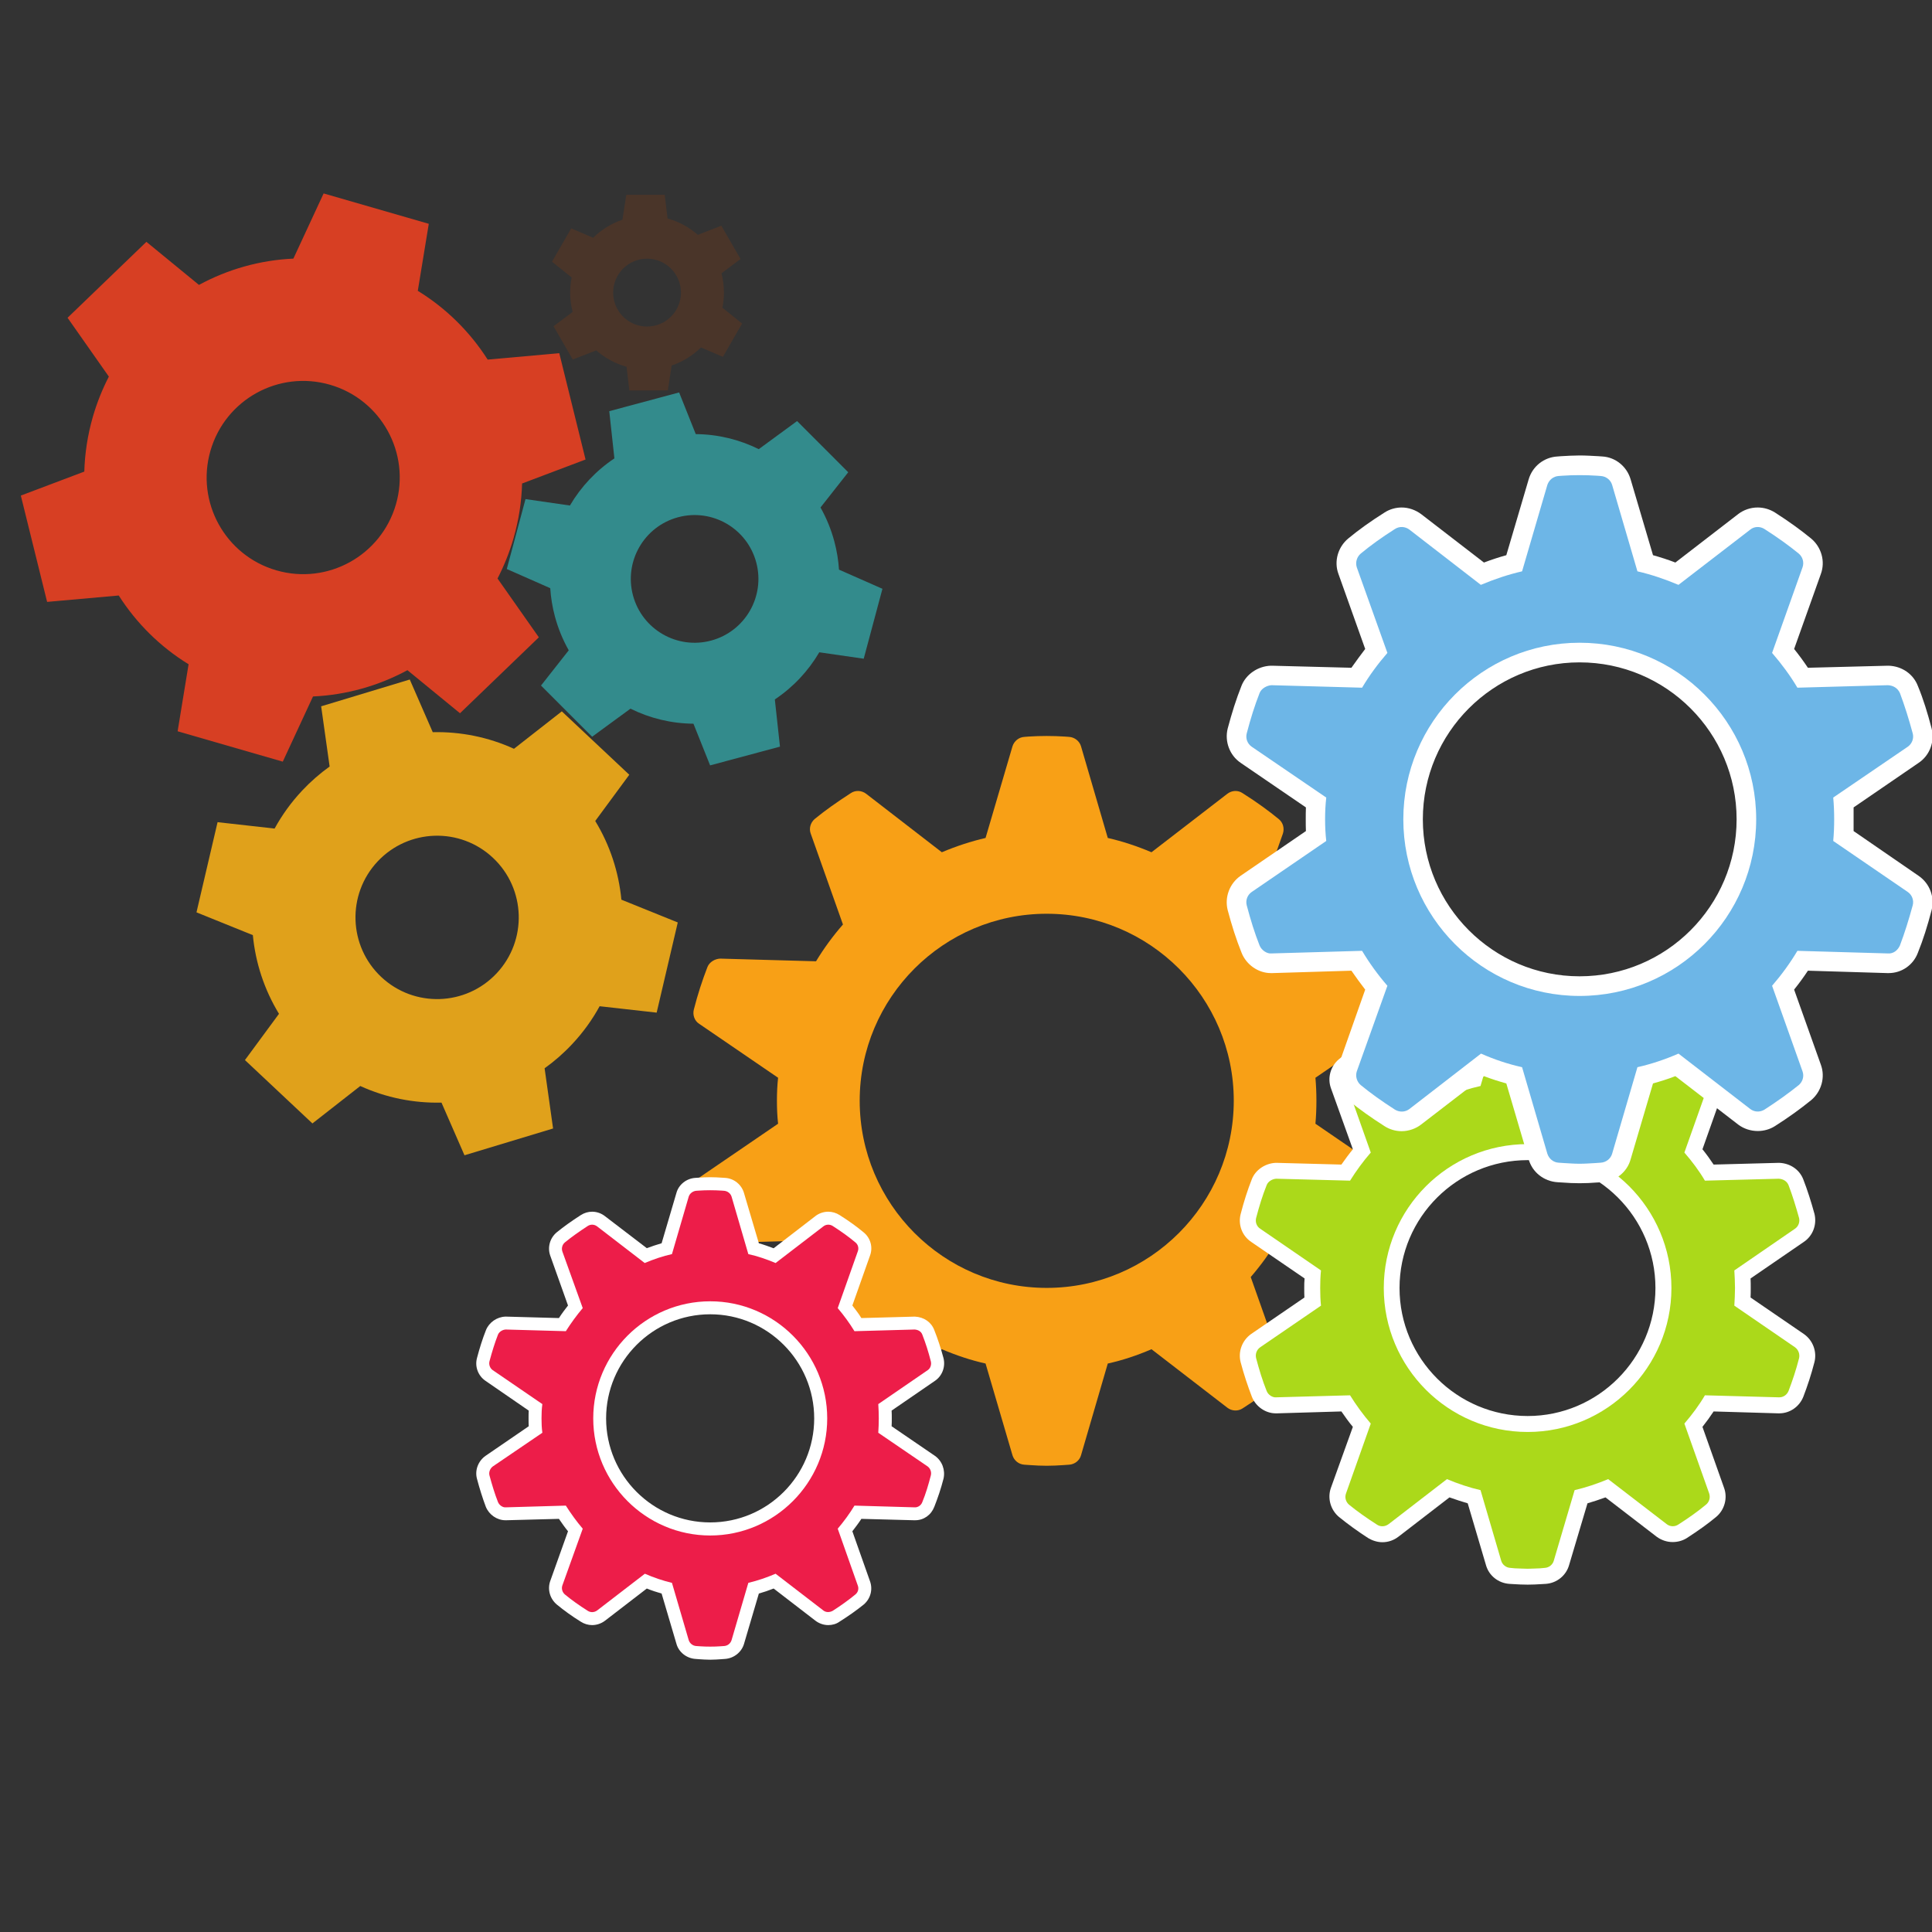 <svg xmlns="http://www.w3.org/2000/svg" xmlns:xlink="http://www.w3.org/1999/xlink" width="500" zoomAndPan="magnify" viewBox="0 0 375 375" height="500" preserveAspectRatio="xMidYMid meet" version="1.0"><rect x="0" y="0" width="375" height="375" fill="#333333" stroke="none"/><defs><clipPath id="9530c77a8b"><path d="M 238 88.395 L 375 88.395 L 375 230 L 238 230 Z M 238 88.395 " clip-rule="nonzero"/></clipPath><clipPath id="66df4edaa1"><path d="M 92.445 228 L 183.656 228 L 183.656 322.148 L 92.445 322.148 Z M 92.445 228 " clip-rule="nonzero"/></clipPath><clipPath id="37ef966780"><path d="M 4.062 37.5 L 114 37.5 L 114 148 L 4.062 148 Z M 4.062 37.5 " clip-rule="nonzero"/></clipPath><clipPath id="67248cccd6"><path d="M 98 76 L 171.312 76 L 171.312 149 L 98 149 Z M 98 76 " clip-rule="nonzero"/></clipPath><clipPath id="f43485c328"><path d="M 38 131 L 132 131 L 132 224.25 L 38 224.25 Z M 38 131 " clip-rule="nonzero"/></clipPath><clipPath id="5ec232ee53"><path d="M 107 37.5 L 145 37.5 L 145 76 L 107 76 Z M 107 37.5 " clip-rule="nonzero"/></clipPath></defs><path fill="#f8a016" d="M 203.164 249.98 C 183.137 249.98 166.867 233.68 166.867 213.645 C 166.867 193.629 183.137 177.359 203.164 177.359 C 223.18 177.359 239.473 193.629 239.473 213.645 C 239.473 233.68 223.18 249.98 203.164 249.98 Z M 255.324 218.113 C 255.453 216.645 255.516 215.168 255.516 213.645 C 255.516 212.164 255.453 210.684 255.324 209.191 L 270.633 198.703 C 271.516 198.133 271.906 196.996 271.648 195.961 C 270.879 192.988 269.984 190.277 269 187.695 C 268.613 186.672 267.695 186.129 266.574 186.066 L 247.961 186.586 C 246.426 184.109 244.711 181.703 242.766 179.445 L 249.008 161.805 C 249.332 160.82 249.07 159.688 248.207 158.984 C 246.199 157.344 244.008 155.734 241.168 153.941 C 240.273 153.336 239.094 153.41 238.23 154.07 L 223.504 165.422 C 220.699 164.234 217.859 163.297 215.02 162.648 L 209.824 144.855 C 209.535 143.852 208.582 143.098 207.527 143.031 L 206.66 142.965 C 204.34 142.816 201.977 142.816 199.645 142.965 L 198.824 143.031 C 197.734 143.098 196.848 143.852 196.523 144.855 L 191.297 162.648 C 188.492 163.297 185.621 164.234 182.812 165.422 L 168.117 154.07 C 167.254 153.41 166.047 153.336 165.148 153.941 C 162.375 155.734 160.105 157.344 158.109 158.984 C 157.312 159.688 156.988 160.82 157.363 161.805 L 163.617 179.445 C 161.641 181.703 159.891 184.109 158.391 186.586 L 139.797 186.066 C 138.836 186.098 137.727 186.672 137.316 187.695 C 136.32 190.277 135.426 192.988 134.672 195.961 C 134.41 196.996 134.801 198.133 135.684 198.703 L 151.027 209.191 C 150.863 210.684 150.801 212.164 150.801 213.645 C 150.801 215.168 150.863 216.645 151.027 218.113 L 135.684 228.594 C 134.801 229.23 134.41 230.309 134.672 231.367 C 135.426 234.34 136.32 237.027 137.316 239.609 C 137.727 240.617 138.836 241.352 139.797 241.254 L 158.391 240.746 C 159.891 243.207 161.641 245.617 163.617 247.875 L 157.363 265.504 C 156.988 266.508 157.312 267.641 158.109 268.344 C 160.184 269.984 162.473 271.648 165.148 273.379 C 166.109 273.961 167.254 273.906 168.117 273.238 L 182.812 261.883 C 185.652 263.094 188.492 264.035 191.297 264.66 L 196.523 282.473 C 196.848 283.508 197.734 284.223 198.824 284.297 L 199.969 284.375 C 201.016 284.449 202.074 284.504 203.164 284.504 C 204.242 284.504 205.324 284.449 206.414 284.375 L 207.527 284.297 C 208.582 284.223 209.535 283.508 209.824 282.473 L 215.02 264.66 C 217.859 264.035 220.699 263.094 223.504 261.883 L 238.23 273.238 C 239.094 273.895 240.273 273.961 241.168 273.379 C 243.879 271.648 246.199 269.984 248.207 268.344 C 249.07 267.641 249.332 266.508 249.008 265.504 L 242.766 247.875 C 244.711 245.617 246.457 243.207 247.961 240.746 L 266.574 241.254 C 267.695 241.316 268.613 240.617 269 239.609 C 270.016 237.027 270.879 234.34 271.648 231.367 C 271.906 230.309 271.516 229.23 270.633 228.594 L 255.324 218.113 " fill-opacity="1" fill-rule="nonzero"/><path fill="#ffffff" d="M 296.523 225.18 C 282.809 225.18 271.648 236.285 271.648 250.004 C 271.648 263.719 282.809 274.848 296.523 274.848 C 310.168 274.848 321.32 263.719 321.32 250.004 C 321.32 236.285 310.168 225.18 296.523 225.18 Z M 296.523 307.578 C 295.562 307.578 294.602 307.531 293.844 307.48 L 292.949 307.426 C 290.812 307.273 288.996 305.828 288.426 303.785 L 284.883 291.793 C 283.707 291.449 282.551 291.07 281.344 290.641 L 271.43 298.277 C 270.566 298.945 269.477 299.344 268.332 299.344 C 267.371 299.344 266.422 299.043 265.59 298.559 C 263.516 297.219 261.672 295.879 259.91 294.453 C 258.258 293.082 257.621 290.801 258.324 288.801 L 262.59 276.953 C 261.77 275.98 261.066 274.977 260.363 273.961 L 247.926 274.328 C 247.797 274.328 247.73 274.328 247.602 274.328 C 245.629 274.328 243.715 273 242.98 271.086 C 242.184 269.012 241.449 266.82 240.812 264.422 C 240.273 262.348 241.102 260.176 242.82 258.945 L 253.184 251.848 C 253.152 251.254 253.152 250.617 253.152 250.004 C 253.152 249.387 253.152 248.77 253.219 248.145 L 242.883 241.07 C 241.102 239.902 240.273 237.719 240.812 235.645 C 241.449 233.172 242.152 230.98 242.98 228.883 C 243.684 227.082 245.562 225.805 247.602 225.707 C 247.668 225.707 247.797 225.707 247.797 225.707 L 260.363 226.043 C 261.066 225.039 261.82 224.012 262.59 223.074 L 258.324 211.191 C 257.621 209.191 258.258 206.934 259.91 205.574 C 261.574 204.203 263.355 202.895 265.59 201.48 C 266.422 200.949 267.371 200.68 268.332 200.68 C 269.477 200.68 270.566 201.047 271.43 201.75 L 281.344 209.387 C 282.551 208.922 283.727 208.543 284.883 208.211 L 288.426 196.23 C 289.02 194.168 290.844 192.73 292.949 192.613 L 293.555 192.559 C 294.547 192.48 295.496 192.461 296.523 192.461 C 297.473 192.461 298.496 192.48 299.457 192.559 L 300.051 192.613 C 302.168 192.73 303.984 194.168 304.555 196.23 L 308.129 208.219 C 309.273 208.543 310.449 208.922 311.625 209.387 L 321.582 201.719 C 322.414 201.047 323.523 200.68 324.648 200.68 C 325.629 200.68 326.59 200.949 327.379 201.48 C 329.68 202.926 331.461 204.223 333.121 205.574 C 334.719 206.934 335.391 209.191 334.656 211.191 L 330.445 223.074 C 331.211 224.012 331.945 225.039 332.613 226.043 C 332.613 226.043 345.203 225.707 345.238 225.707 C 345.301 225.707 345.332 225.707 345.367 225.707 C 347.504 225.805 349.285 227.027 350.02 228.926 C 350.816 230.98 351.52 233.172 352.188 235.613 C 352.695 237.719 351.867 239.902 350.086 241.078 L 339.785 248.145 C 339.816 248.77 339.816 249.387 339.816 250.004 C 339.816 250.617 339.816 251.254 339.785 251.848 L 350.148 258.945 C 351.867 260.145 352.695 262.316 352.188 264.367 C 351.551 266.844 350.816 269.047 350.02 271.121 C 349.254 273.043 347.406 274.328 345.367 274.328 C 345.301 274.328 345.184 274.328 345.105 274.328 L 332.613 273.961 C 331.945 274.977 331.211 275.98 330.445 276.953 L 334.656 288.836 C 335.359 290.801 334.719 293.082 333.121 294.418 C 331.438 295.824 329.551 297.152 327.379 298.559 C 326.59 299.043 325.664 299.312 324.648 299.312 C 323.559 299.312 322.477 298.945 321.582 298.297 L 311.625 290.641 C 310.48 291.07 309.273 291.449 308.129 291.793 L 304.555 303.797 C 303.984 305.793 302.199 307.273 300.051 307.426 L 299.137 307.48 C 298.367 307.531 297.441 307.578 296.523 307.578 " fill-opacity="1" fill-rule="nonzero"/><path fill="#abd91a" d="M 296.523 277.945 C 281.082 277.945 268.59 265.418 268.59 250.004 C 268.59 234.586 281.082 222.07 296.523 222.07 C 311.887 222.07 324.422 234.586 324.422 250.004 C 324.422 265.418 311.887 277.945 296.523 277.945 Z M 336.633 253.426 C 336.695 252.293 336.762 251.156 336.762 250.004 C 336.762 248.848 336.695 247.711 336.633 246.59 L 348.398 238.5 C 349.07 238.055 349.383 237.203 349.199 236.414 C 348.551 234.102 347.914 232.027 347.156 230.039 C 346.836 229.262 346.102 228.832 345.238 228.789 L 330.922 229.164 C 329.809 227.273 328.438 225.438 326.938 223.711 L 331.75 210.145 C 332.012 209.355 331.785 208.5 331.113 207.941 C 329.613 206.707 327.898 205.465 325.727 204.074 C 325.023 203.629 324.129 203.672 323.492 204.168 L 312.145 212.898 C 309.977 211.992 307.805 211.266 305.633 210.793 L 301.586 197.082 C 301.371 196.297 300.668 195.734 299.836 195.699 L 299.199 195.637 C 297.406 195.527 295.562 195.527 293.781 195.637 L 293.145 195.699 C 292.312 195.734 291.609 196.297 291.383 197.082 L 287.367 210.793 C 285.195 211.266 283.004 211.992 280.836 212.898 L 269.543 204.168 C 268.84 203.672 267.945 203.629 267.273 204.074 C 265.113 205.465 263.387 206.707 261.855 207.941 C 261.227 208.5 260.969 209.355 261.262 210.145 L 266.066 223.711 C 264.562 225.438 263.227 227.273 262.047 229.164 L 247.73 228.789 C 247.031 228.82 246.145 229.262 245.855 230.039 C 245.055 232.027 244.418 234.102 243.812 236.414 C 243.617 237.203 243.91 238.055 244.613 238.5 L 256.402 246.59 C 256.285 247.711 256.25 248.848 256.25 250.004 C 256.25 251.156 256.285 252.293 256.402 253.426 L 244.613 261.496 C 243.91 261.98 243.617 262.824 243.812 263.625 C 244.418 265.914 245.055 267.988 245.855 269.984 C 246.145 270.754 247.031 271.305 247.73 271.219 L 262.047 270.828 C 263.227 272.73 264.562 274.566 266.066 276.316 L 261.262 289.871 C 260.969 290.672 261.227 291.535 261.855 292.066 C 263.418 293.34 265.211 294.613 267.273 295.934 C 267.945 296.387 268.84 296.352 269.543 295.824 L 280.855 287.098 C 283.027 288.004 285.195 288.738 287.367 289.234 L 291.383 302.941 C 291.609 303.699 292.312 304.281 293.145 304.324 L 294.027 304.41 C 294.859 304.422 295.66 304.496 296.523 304.496 C 297.309 304.496 298.176 304.422 298.941 304.41 L 299.836 304.324 C 300.668 304.281 301.371 303.699 301.586 302.941 L 305.633 289.234 C 307.773 288.738 309.977 288.004 312.145 287.098 L 323.492 295.824 C 324.129 296.332 325.023 296.387 325.727 295.934 C 327.801 294.613 329.582 293.34 331.113 292.066 C 331.785 291.535 332.012 290.672 331.75 289.871 L 326.938 276.316 C 328.438 274.566 329.809 272.73 330.922 270.828 L 345.238 271.219 C 346.102 271.27 346.836 270.754 347.156 269.984 C 347.914 267.988 348.617 265.914 349.199 263.625 C 349.383 262.824 349.07 261.98 348.398 261.496 L 336.633 253.426 " fill-opacity="1" fill-rule="nonzero"/><g clip-path="url(#9530c77a8b)"><path fill="#ffffff" d="M 306.594 128.566 C 289.828 128.566 276.172 142.23 276.172 159.027 C 276.172 175.824 289.828 189.5 306.594 189.5 C 323.426 189.5 337.074 175.824 337.074 159.027 C 337.074 142.23 323.426 128.566 306.594 128.566 Z M 306.594 229.664 C 305.449 229.664 304.328 229.609 303.344 229.531 L 302.32 229.469 C 299.641 229.297 297.406 227.512 296.707 225.008 L 292.375 210.293 C 290.941 209.895 289.504 209.441 288.035 208.879 L 275.859 218.254 C 274.832 219.066 273.43 219.562 272.059 219.562 C 270.879 219.562 269.703 219.215 268.723 218.578 C 266.164 216.949 263.863 215.316 261.703 213.555 C 259.695 211.883 258.895 209.094 259.848 206.645 L 264.984 192.082 C 264.059 190.871 263.172 189.672 262.309 188.41 L 247.031 188.875 C 246.902 188.875 246.781 188.875 246.652 188.875 C 244.223 188.875 241.871 187.23 240.973 184.887 C 239.949 182.34 239.094 179.66 238.297 176.668 C 237.66 174.172 238.652 171.492 240.781 170.004 L 253.477 161.309 C 253.445 160.586 253.445 159.797 253.445 159.027 C 253.445 158.273 253.445 157.516 253.477 156.719 L 240.812 148.066 C 238.684 146.617 237.66 143.938 238.297 141.391 C 239.094 138.398 239.949 135.688 240.973 133.113 C 241.836 130.91 244.105 129.312 246.652 129.215 C 246.719 129.215 246.902 129.215 246.902 129.215 L 262.309 129.613 C 263.172 128.395 264.059 127.164 264.984 125.965 L 259.781 111.371 C 258.895 108.949 259.695 106.176 261.703 104.512 C 263.742 102.828 265.969 101.227 268.723 99.488 C 269.703 98.852 270.879 98.504 272.059 98.504 C 273.43 98.504 274.777 98.992 275.859 99.801 L 288.035 109.188 C 289.504 108.629 290.973 108.152 292.375 107.762 L 296.707 93.062 C 297.441 90.523 299.676 88.742 302.32 88.602 L 303.023 88.547 C 304.168 88.48 305.418 88.406 306.594 88.406 C 307.805 88.406 309.016 88.48 310.234 88.547 L 311 88.602 C 313.547 88.742 315.773 90.523 316.508 93.062 L 320.848 107.762 C 322.281 108.164 323.75 108.629 325.188 109.188 L 337.398 99.77 C 338.414 98.992 339.75 98.504 341.156 98.504 C 342.363 98.504 343.52 98.852 344.535 99.488 C 347.309 101.27 349.512 102.871 351.52 104.512 C 353.527 106.176 354.328 108.949 353.43 111.402 L 348.238 125.965 C 349.199 127.164 350.086 128.371 350.914 129.613 C 350.914 129.613 366.41 129.215 366.441 129.215 C 366.473 129.215 366.539 129.215 366.602 129.215 C 369.184 129.312 371.387 130.836 372.27 133.18 C 373.297 135.652 374.129 138.344 374.926 141.391 C 375.562 143.938 374.57 146.617 372.41 148.066 L 359.781 156.719 C 359.781 157.516 359.781 158.273 359.781 159.027 C 359.781 159.797 359.781 160.586 359.781 161.309 L 372.41 170.004 C 374.57 171.492 375.562 174.141 374.926 176.656 C 374.129 179.691 373.297 182.371 372.25 184.953 C 371.352 187.328 369.098 188.875 366.602 188.875 C 366.473 188.875 366.41 188.875 366.289 188.875 L 350.914 188.41 C 350.086 189.672 349.199 190.871 348.238 192.082 L 353.43 206.664 C 354.328 209.094 353.527 211.883 351.551 213.535 C 349.445 215.242 347.18 216.883 344.512 218.578 C 343.551 219.195 342.363 219.531 341.188 219.531 C 339.816 219.531 338.477 219.098 337.398 218.289 L 325.188 208.879 C 323.75 209.441 322.281 209.895 320.848 210.293 L 316.508 225.008 C 315.836 227.492 313.582 229.297 311 229.469 L 309.844 229.531 C 308.883 229.609 307.773 229.664 306.594 229.664 " fill-opacity="1" fill-rule="nonzero"/></g><path fill="#6db6e7" d="M 306.594 193.312 C 287.723 193.312 272.383 177.934 272.383 159.027 C 272.383 140.137 287.723 124.754 306.594 124.754 C 325.531 124.754 340.875 140.137 340.875 159.027 C 340.875 177.934 325.531 193.312 306.594 193.312 Z M 355.828 163.23 C 355.957 161.828 356.012 160.434 356.012 159.027 C 356.012 157.613 355.957 156.211 355.828 154.805 L 370.305 144.934 C 371.125 144.359 371.516 143.324 371.258 142.352 C 370.488 139.508 369.691 136.961 368.773 134.52 C 368.352 133.578 367.5 133.051 366.441 132.996 L 348.875 133.48 C 347.473 131.117 345.809 128.871 343.961 126.73 L 349.867 110.129 C 350.215 109.156 349.902 108.098 349.133 107.449 C 347.223 105.895 345.141 104.383 342.473 102.676 C 341.609 102.125 340.484 102.168 339.73 102.793 L 325.793 113.52 C 323.148 112.406 320.5 111.512 317.824 110.895 L 312.91 94.109 C 312.621 93.16 311.758 92.457 310.707 92.391 L 309.977 92.336 C 307.738 92.188 305.449 92.188 303.281 92.336 L 302.516 92.391 C 301.5 92.457 300.668 93.16 300.344 94.109 L 295.434 110.895 C 292.754 111.512 290.078 112.406 287.43 113.52 L 273.559 102.793 C 272.727 102.168 271.613 102.125 270.762 102.676 C 268.074 104.383 266 105.895 264.121 107.449 C 263.355 108.098 263.043 109.156 263.355 110.129 L 269.293 126.73 C 267.438 128.871 265.785 131.117 264.379 133.48 L 246.781 132.996 C 245.949 133.051 244.859 133.578 244.484 134.52 C 243.523 136.961 242.734 139.508 241.988 142.352 C 241.738 143.324 242.117 144.359 242.949 144.934 L 257.426 154.805 C 257.266 156.211 257.199 157.613 257.199 159.027 C 257.199 160.434 257.266 161.828 257.426 163.23 L 242.949 173.137 C 242.117 173.707 241.738 174.746 241.988 175.719 C 242.734 178.535 243.523 181.098 244.484 183.516 C 244.859 184.457 245.949 185.16 246.781 185.062 L 264.379 184.555 C 265.785 186.91 267.438 189.199 269.293 191.336 L 263.355 207.941 C 263.043 208.91 263.355 209.961 264.121 210.617 C 266.031 212.184 268.203 213.738 270.762 215.383 C 271.648 215.91 272.727 215.891 273.559 215.262 L 287.465 204.504 C 290.078 205.66 292.754 206.547 295.434 207.141 L 300.344 223.949 C 300.668 224.922 301.5 225.613 302.516 225.676 L 303.594 225.75 C 304.586 225.805 305.602 225.883 306.594 225.883 C 307.609 225.883 308.637 225.805 309.66 225.75 L 310.707 225.676 C 311.734 225.613 312.621 224.922 312.91 223.949 L 317.824 207.141 C 320.457 206.547 323.148 205.66 325.793 204.504 L 339.73 215.262 C 340.52 215.867 341.609 215.91 342.473 215.383 C 345.02 213.738 347.18 212.184 349.133 210.617 C 349.902 209.961 350.215 208.91 349.867 207.941 L 343.961 191.336 C 345.809 189.199 347.473 186.91 348.875 184.555 L 366.441 185.062 C 367.5 185.148 368.352 184.457 368.773 183.516 C 369.691 181.098 370.488 178.535 371.258 175.719 C 371.516 174.746 371.125 173.707 370.305 173.137 L 355.828 163.23 " fill-opacity="1" fill-rule="nonzero"/><g clip-path="url(#66df4edaa1)"><path fill="#ffffff" d="M 137.855 255.102 C 126.703 255.102 117.645 264.184 117.645 275.312 C 117.645 286.449 126.703 295.5 137.855 295.5 C 148.988 295.5 158.035 286.449 158.035 275.312 C 158.035 264.184 148.988 255.102 137.855 255.102 Z M 137.855 322.148 C 137.09 322.148 136.32 322.094 135.684 322.051 L 134.984 321.996 C 133.266 321.879 131.734 320.691 131.289 319.035 L 128.418 309.305 C 127.457 309.035 126.477 308.711 125.547 308.332 L 117.449 314.566 C 116.746 315.105 115.852 315.43 114.934 315.43 C 114.168 315.43 113.402 315.203 112.73 314.77 C 111.004 313.699 109.516 312.621 108.078 311.441 C 106.738 310.309 106.223 308.504 106.805 306.863 L 110.25 297.219 C 109.602 296.43 109.027 295.598 108.488 294.809 L 98.316 295.078 C 98.254 295.078 98.188 295.078 98.09 295.078 C 96.473 295.078 94.938 294.02 94.301 292.477 C 93.664 290.781 93.094 288.977 92.574 287.008 C 92.133 285.348 92.832 283.574 94.238 282.582 L 102.625 276.836 C 102.594 276.316 102.594 275.82 102.594 275.312 C 102.594 274.805 102.594 274.297 102.625 273.797 L 94.238 268.02 C 92.832 267.07 92.133 265.309 92.574 263.625 C 93.094 261.648 93.664 259.844 94.336 258.148 C 94.938 256.68 96.441 255.609 98.09 255.555 C 98.125 255.555 98.254 255.555 98.285 255.555 L 108.488 255.836 C 109.027 254.992 109.633 254.191 110.25 253.395 L 106.805 243.727 C 106.223 242.117 106.738 240.281 108.078 239.18 C 109.449 238.066 110.918 237.02 112.73 235.852 C 113.402 235.418 114.168 235.191 114.934 235.191 C 115.852 235.191 116.746 235.516 117.449 236.078 L 125.547 242.27 C 126.508 241.922 127.457 241.586 128.418 241.316 L 131.289 231.562 C 131.734 229.91 133.266 228.723 134.984 228.625 L 135.469 228.594 C 136.234 228.539 137.055 228.496 137.855 228.496 C 138.652 228.496 139.453 228.539 140.219 228.594 L 140.727 228.625 C 142.445 228.723 143.945 229.91 144.418 231.598 L 147.293 241.316 C 148.254 241.586 149.172 241.922 150.164 242.289 L 158.262 236.047 C 158.93 235.516 159.859 235.191 160.754 235.191 C 161.512 235.191 162.309 235.418 162.98 235.852 C 164.836 237.027 166.305 238.098 167.609 239.18 C 168.98 240.281 169.488 242.117 168.852 243.758 L 165.441 253.395 C 166.047 254.184 166.684 254.992 167.191 255.836 C 167.191 255.836 177.457 255.555 177.523 255.555 C 177.523 255.555 177.555 255.555 177.586 255.555 C 179.336 255.641 180.773 256.633 181.344 258.168 C 182.012 259.844 182.598 261.613 183.137 263.625 C 183.547 265.309 182.879 267.07 181.473 268.02 L 173.062 273.797 C 173.094 274.297 173.094 274.805 173.094 275.312 C 173.094 275.82 173.094 276.316 173.062 276.836 L 181.473 282.582 C 182.879 283.574 183.516 285.348 183.137 287.008 C 182.629 288.996 182.012 290.781 181.344 292.477 C 180.738 294.051 179.305 295.078 177.652 295.078 C 177.523 295.078 177.457 295.078 177.359 295.078 L 167.191 294.809 C 166.684 295.598 166.047 296.43 165.441 297.219 L 168.852 306.875 C 169.457 308.504 168.98 310.309 167.645 311.441 C 166.238 312.578 164.707 313.656 162.945 314.77 C 162.344 315.203 161.574 315.43 160.754 315.43 C 159.859 315.43 158.961 315.105 158.262 314.566 L 150.164 308.332 C 149.203 308.711 148.254 309.035 147.293 309.305 L 144.418 319.059 C 143.945 320.691 142.445 321.879 140.727 321.996 L 139.992 322.051 C 139.387 322.094 138.621 322.148 137.855 322.148 " fill-opacity="1" fill-rule="nonzero"/></g><path fill="#ed1d49" d="M 137.855 298.039 C 125.332 298.039 115.148 287.82 115.148 275.312 C 115.148 262.781 125.332 252.582 137.855 252.582 C 150.359 252.582 160.562 262.781 160.562 275.312 C 160.562 287.82 150.359 298.039 137.855 298.039 Z M 170.473 278.098 C 170.535 277.156 170.57 276.25 170.57 275.312 C 170.57 274.371 170.535 273.441 170.473 272.535 L 180.07 265.945 C 180.59 265.602 180.836 264.898 180.676 264.238 C 180.199 262.359 179.66 260.684 179.023 259.055 C 178.797 258.438 178.223 258.105 177.523 258.059 L 165.852 258.383 C 164.902 256.828 163.809 255.328 162.602 253.902 L 166.488 242.918 C 166.746 242.27 166.551 241.543 166.012 241.133 C 164.77 240.098 163.398 239.094 161.641 237.969 C 161.066 237.59 160.301 237.633 159.793 238.055 L 150.543 245.152 C 148.793 244.418 147.043 243.812 145.25 243.422 L 142 232.277 C 141.809 231.648 141.234 231.195 140.566 231.133 L 140.09 231.098 C 138.59 231 137.09 231 135.621 231.098 L 135.113 231.133 C 134.477 231.195 133.871 231.648 133.676 232.277 L 130.426 243.422 C 128.637 243.812 126.887 244.418 125.137 245.152 L 115.918 238.055 C 115.375 237.633 114.645 237.59 114.07 237.969 C 112.344 239.094 110.938 240.098 109.664 241.133 C 109.156 241.543 108.93 242.27 109.156 242.918 L 113.109 253.902 C 111.898 255.328 110.82 256.828 109.828 258.383 L 98.188 258.059 C 97.617 258.07 96.914 258.438 96.656 259.055 C 96.02 260.684 95.512 262.359 95.004 264.238 C 94.84 264.898 95.133 265.602 95.641 265.945 L 105.27 272.535 C 105.141 273.441 105.109 274.371 105.109 275.312 C 105.109 276.25 105.141 277.156 105.27 278.098 L 95.641 284.645 C 95.133 285.043 94.84 285.723 95.004 286.371 C 95.512 288.23 96.02 289.926 96.656 291.547 C 96.914 292.184 97.617 292.637 98.188 292.574 L 109.828 292.238 C 110.82 293.805 111.898 295.293 113.109 296.719 L 109.156 307.727 C 108.93 308.363 109.156 309.078 109.664 309.5 C 110.938 310.547 112.375 311.582 114.07 312.652 C 114.645 313.031 115.375 312.988 115.918 312.578 L 125.168 305.461 C 126.887 306.203 128.637 306.809 130.426 307.23 L 133.676 318.336 C 133.871 318.984 134.477 319.449 135.113 319.492 L 135.848 319.543 C 136.516 319.59 137.152 319.609 137.855 319.609 C 138.523 319.609 139.195 319.59 139.832 319.543 L 140.566 319.492 C 141.234 319.449 141.809 318.984 142 318.336 L 145.25 307.23 C 147.043 306.809 148.793 306.203 150.543 305.461 L 159.793 312.578 C 160.301 312.988 161.004 313 161.641 312.652 C 163.305 311.582 164.738 310.547 166.012 309.5 C 166.551 309.078 166.746 308.363 166.488 307.727 L 162.602 296.719 C 163.809 295.293 164.902 293.805 165.852 292.238 L 177.523 292.574 C 178.16 292.617 178.797 292.184 179.023 291.547 C 179.691 289.926 180.199 288.23 180.676 286.371 C 180.836 285.723 180.59 285.043 180.07 284.645 L 170.473 278.098 " fill-opacity="1" fill-rule="nonzero"/><g clip-path="url(#37ef966780)"><path fill="#d73f23" d="M 53.656 110.707 C 43.711 107.836 37.977 97.441 40.848 87.492 C 43.719 77.543 54.102 71.801 64.047 74.676 C 73.988 77.547 79.723 87.941 76.852 97.891 C 73.98 107.84 63.598 113.582 53.656 110.707 Z M 96.57 112.285 C 97.836 109.836 98.883 107.23 99.676 104.484 C 100.695 100.938 101.238 97.371 101.336 93.848 L 113.656 89.191 L 108.555 68.555 L 94.656 69.797 C 91.246 64.453 86.645 59.859 81.094 56.449 L 83.227 43.441 L 62.816 37.547 L 56.945 50.199 C 50.461 50.488 44.203 52.273 38.617 55.301 L 28.418 46.941 L 13.113 61.68 L 21.129 73.098 C 19.867 75.547 18.82 78.148 18.023 80.898 C 17.004 84.441 16.465 88.012 16.363 91.535 L 4.043 96.191 L 9.145 116.828 L 23.047 115.586 C 26.453 120.926 31.055 125.523 36.605 128.934 L 34.477 141.941 L 54.887 147.836 L 60.754 135.184 C 67.238 134.891 73.496 133.109 79.082 130.082 L 89.285 138.441 L 104.59 123.703 L 96.57 112.285 " fill-opacity="1" fill-rule="nonzero"/></g><g clip-path="url(#67248cccd6)"><path fill="#338b8c" d="M 138.027 124.336 C 131.422 126.105 124.637 122.184 122.863 115.574 C 121.094 108.965 125.016 102.168 131.621 100.395 C 138.223 98.625 145.012 102.547 146.785 109.156 C 148.555 115.766 144.633 122.562 138.027 124.336 Z M 162.848 110.566 C 162.73 108.75 162.434 106.918 161.945 105.094 C 161.316 102.738 160.402 100.531 159.258 98.504 L 164.641 91.664 L 154.715 81.727 L 147.273 87.18 C 143.523 85.32 139.352 84.293 135.047 84.262 L 131.816 76.172 L 118.258 79.809 L 119.254 88.973 C 115.684 91.352 112.75 94.5 110.621 98.121 L 102 96.875 L 98.367 110.445 L 106.801 114.164 C 106.918 115.98 107.215 117.812 107.703 119.641 C 108.332 121.992 109.246 124.195 110.391 126.223 L 105.008 133.066 L 114.934 143 L 122.375 137.551 C 126.125 139.41 130.297 140.438 134.598 140.469 L 137.832 148.559 L 151.391 144.922 L 150.395 135.758 C 153.965 133.379 156.898 130.23 159.023 126.609 L 167.648 127.855 L 171.281 114.285 L 162.848 110.566 " fill-opacity="1" fill-rule="nonzero"/></g><g clip-path="url(#f43485c328)"><path fill="#e0a11b" d="M 74 189.629 C 67.621 183.637 67.301 173.602 73.289 167.215 C 79.281 160.828 89.309 160.512 95.688 166.504 C 102.07 172.496 102.387 182.535 96.398 188.918 C 90.41 195.305 80.383 195.621 74 189.629 Z M 105.707 207.352 C 107.602 205.996 109.391 204.441 111.043 202.676 C 113.18 200.402 114.957 197.926 116.387 195.309 L 127.457 196.551 L 131.555 179.047 L 120.609 174.625 C 120.102 169.293 118.402 164.059 115.535 159.352 L 122.145 150.379 L 109.047 138.074 L 99.762 145.34 C 94.766 143.059 89.367 141.992 83.996 142.117 L 79.535 131.895 L 62.336 137.094 L 63.98 148.781 C 62.09 150.137 60.297 151.695 58.645 153.457 C 56.512 155.73 54.73 158.211 53.301 160.824 L 42.23 159.582 L 38.137 177.086 L 49.078 181.508 C 49.586 186.844 51.285 192.078 54.152 196.781 L 47.543 205.758 L 60.641 218.059 L 69.93 210.793 C 74.922 213.074 80.32 214.141 85.691 214.016 L 90.156 224.238 L 107.352 219.039 L 105.707 207.352 " fill-opacity="1" fill-rule="nonzero"/></g><g clip-path="url(#5ec232ee53)"><path fill="#4a3529" d="M 125.59 63.383 C 121.957 63.383 119.012 60.434 119.012 56.797 C 119.012 53.16 121.957 50.211 125.59 50.211 C 129.227 50.211 132.172 53.16 132.172 56.797 C 132.172 60.434 129.227 63.383 125.59 63.383 Z M 140.223 59.73 C 140.414 58.781 140.516 57.801 140.516 56.797 C 140.516 55.5 140.348 54.246 140.039 53.047 L 143.742 50.273 L 140.012 43.809 L 135.445 45.582 C 133.773 44.113 131.773 43.012 129.57 42.402 L 129.023 37.805 L 121.562 37.805 L 120.812 42.645 C 118.652 43.375 116.715 44.59 115.125 46.152 L 110.871 44.324 L 107.141 50.793 L 110.957 53.863 C 110.77 54.812 110.668 55.793 110.668 56.797 C 110.668 58.09 110.836 59.348 111.145 60.547 L 107.441 63.32 L 111.168 69.785 L 115.738 68.012 C 117.406 69.48 119.406 70.582 121.613 71.191 L 122.16 75.789 L 129.621 75.789 L 130.367 70.949 C 132.527 70.219 134.465 69.008 136.055 67.441 L 140.312 69.266 L 144.043 62.801 L 140.223 59.73 " fill-opacity="1" fill-rule="nonzero"/></g></svg>